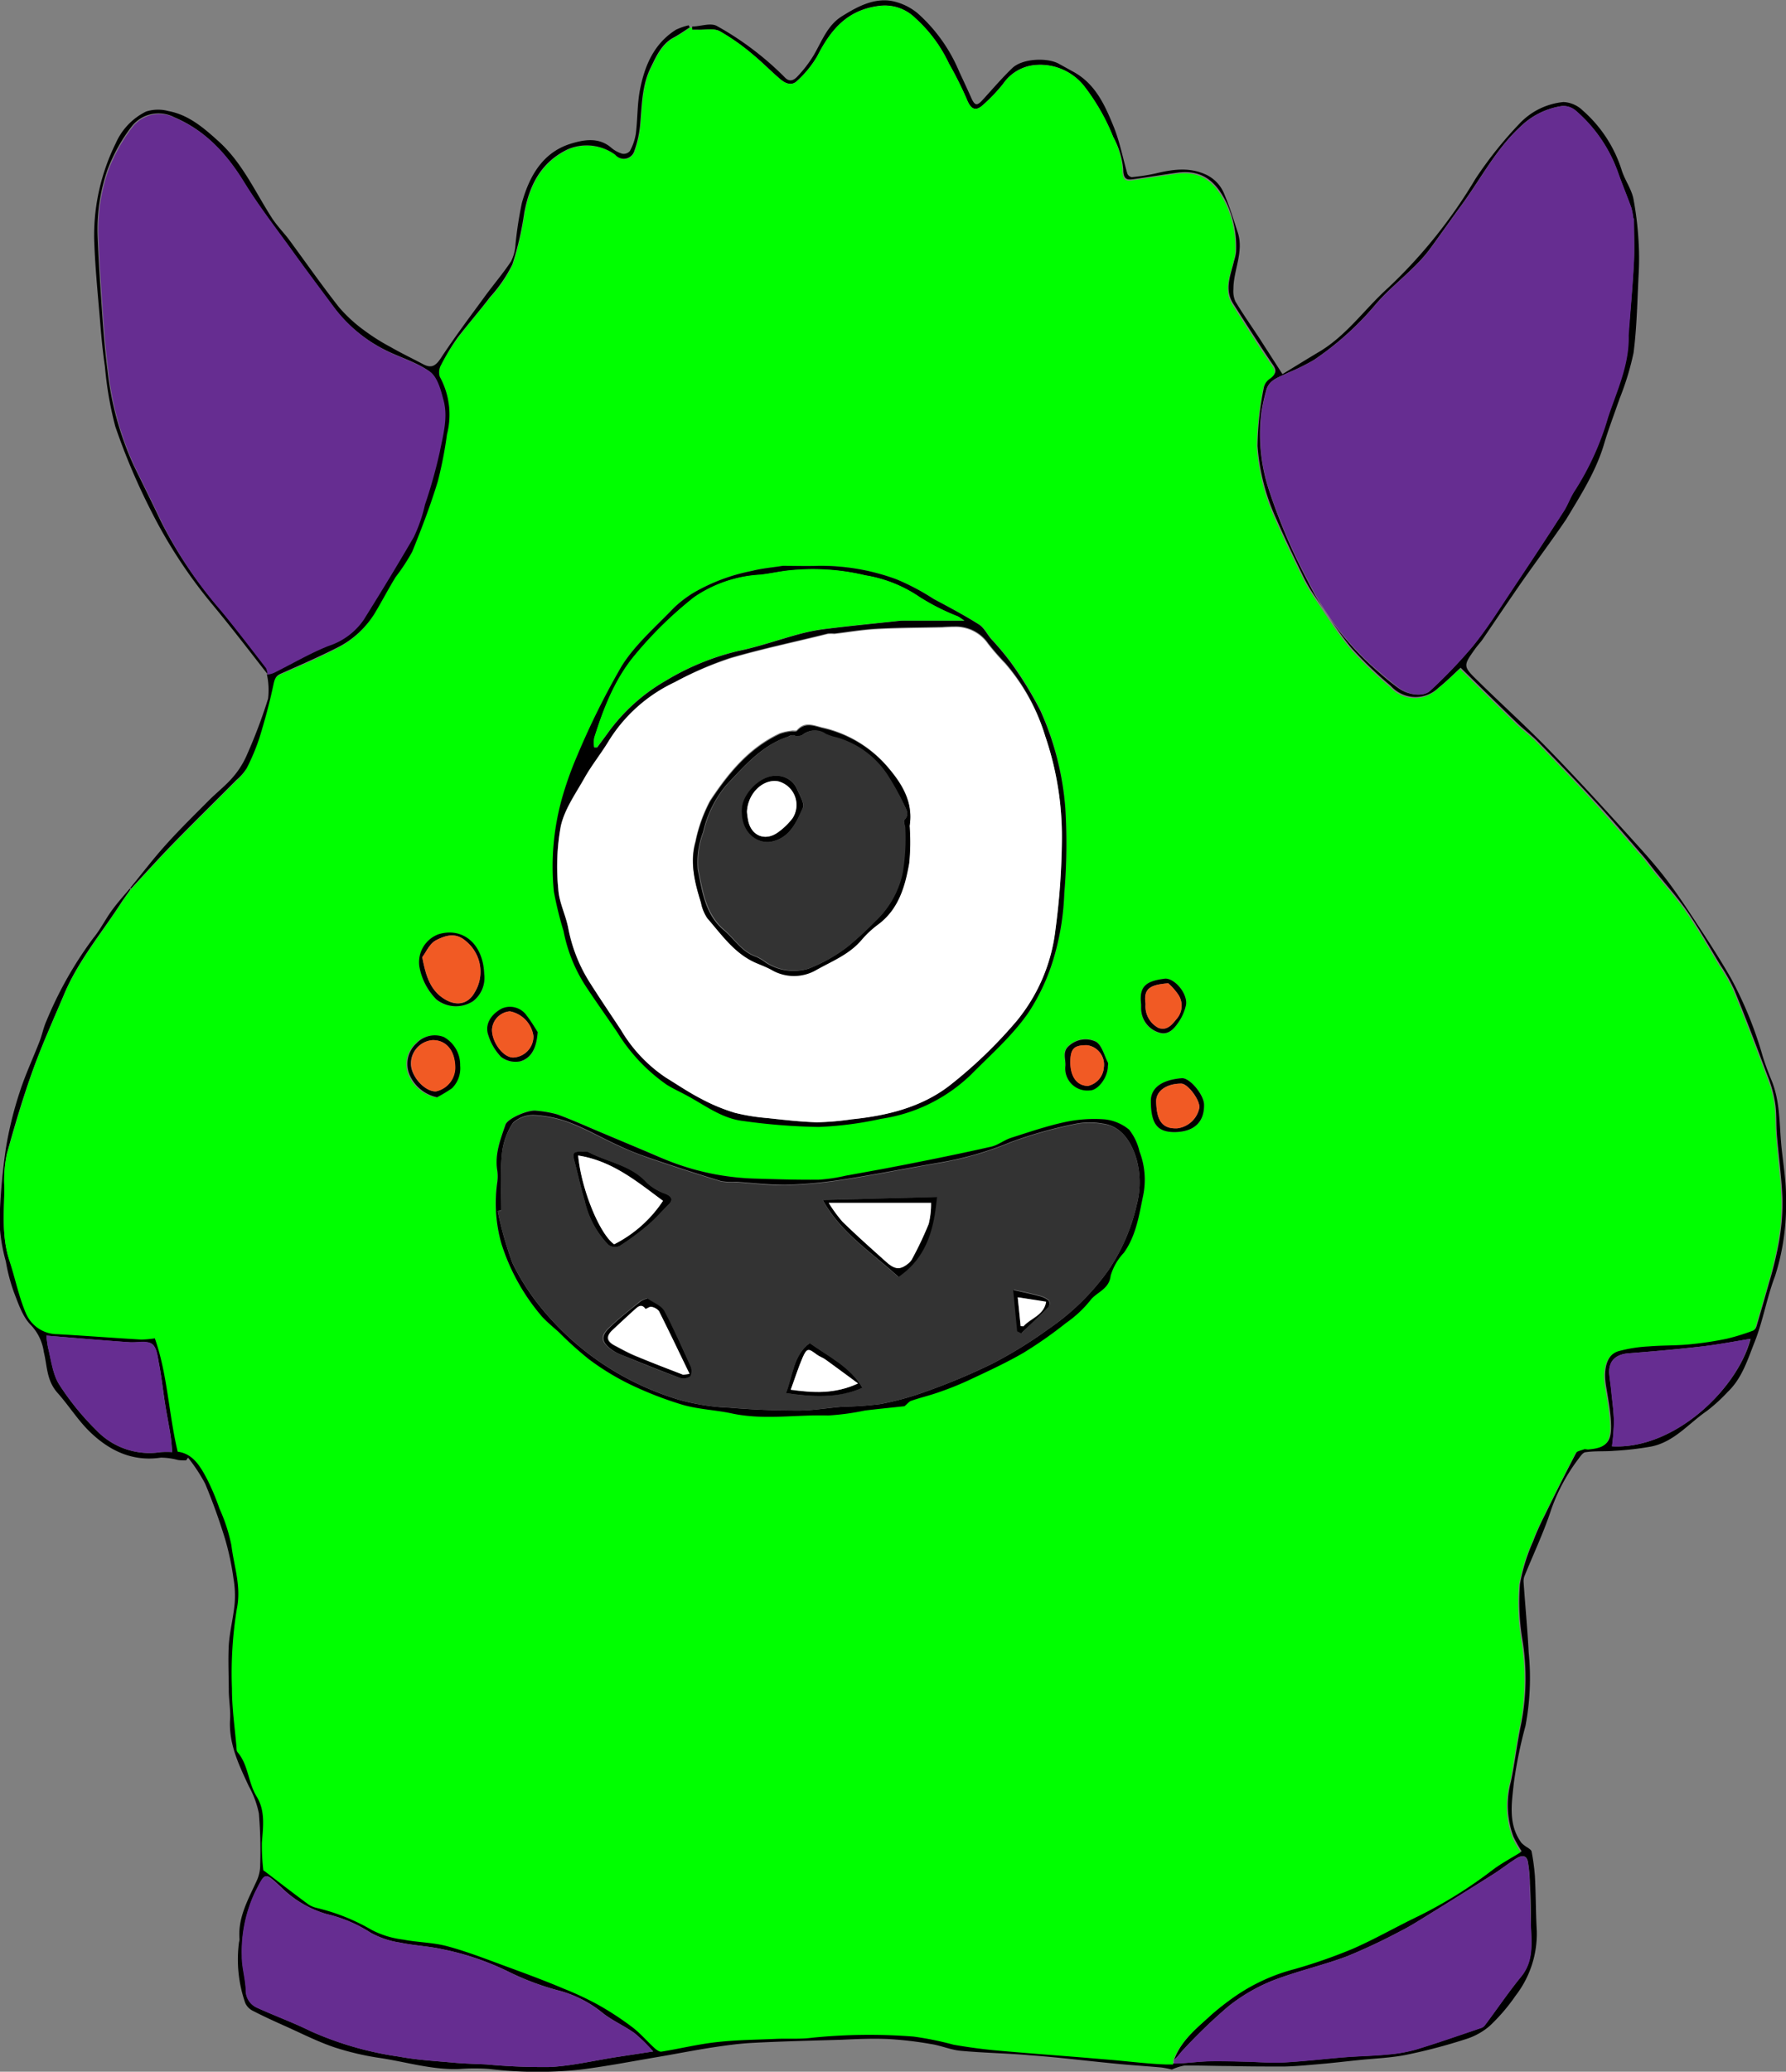 <svg id="Layer_1" data-name="Layer 1" xmlns="http://www.w3.org/2000/svg" viewBox="0 0 219.52 254.61"><rect x="0" y="0" width="219.52" height="254.61" fill="#808080" stroke="none"/><defs><style>.cls-1{fill:lime;}.cls-2{fill:#662d91;}.cls-3{fill:#f15a24;}.cls-4{fill:#333;}.cls-5{fill:#fff;}</style></defs><path d="M402.73,151.39c.18,2.33.65,4.65.62,7A28.73,28.73,0,0,1,402,168c-1,2.61-1.45,5.39-2.47,8-.87,2.17-1.55,4.51-3.33,6.21a20.76,20.76,0,0,1-2.6,2.37c-2.23,1.53-4,3.8-6.84,4.36a37.73,37.73,0,0,1-4.51.52c-1.17.1-2.35,0-3.51.17-.33,0-.65.49-.9.82a22.75,22.75,0,0,0-3.49,6.65c-.88,2.6-2.06,5.09-3.09,7.63a1.8,1.8,0,0,0-.17.78c.2,2.9.48,5.79.63,8.69a31.67,31.67,0,0,1-.39,9.06,55.24,55.24,0,0,0-1.43,7c-.26,2.49-.74,5.12.94,7.39a3.91,3.91,0,0,0,.81.61c.16.13.4.27.43.44a26.61,26.61,0,0,1,.41,3.07c.12,2.23.1,4.47.23,6.71a12.46,12.46,0,0,1-2.61,7.95,22.83,22.83,0,0,1-3.2,3.73,8.26,8.26,0,0,1-3,1.63,66.84,66.84,0,0,1-7.23,1.9c-1.88.38-3.83.44-5.75.64-1.4.14-2.8.31-4.21.44-1.66.14-3.32.32-5,.36-2.25,0-4.5,0-6.75-.06-1.85,0-3.7-.08-5.55-.06a6.28,6.28,0,0,0-1.55.49,11.6,11.6,0,0,0-1.28-.25c-2-.18-4-.3-5.93-.5-3.41-.33-6.81-.76-10.22-1-2.83-.25-5.68-.29-8.51-.55-1.23-.11-2.42-.64-3.65-.83a45.29,45.29,0,0,0-5.3-.62c-1.9-.08-3.81,0-5.71.09-3.63.11-7.25.19-10.87.38-1.71.08-3.41.33-5.1.58-2.18.34-4.35.77-6.52,1.14-3.21.54-6.41,1.17-9.64,1.57a49.5,49.5,0,0,1-11.15-.08,24.83,24.83,0,0,0-3.66,0c-3.29.14-6.41-.82-9.6-1.32a34.26,34.26,0,0,1-5.77-1.33c-2.08-.7-4.05-1.71-6.06-2.61-1.35-.6-2.7-1.22-4-1.89a2,2,0,0,1-.92-.94,16.24,16.24,0,0,1-.77-7.51,1.28,1.28,0,0,0,.06-.33c-.23-2.75,1.13-5,2.19-7.37a4.65,4.65,0,0,0,.35-1.85,54.24,54.24,0,0,0-.16-6.25,11.67,11.67,0,0,0-1.25-3.37c-1.21-2.62-2.48-5.19-2.29-8.21.07-1.13-.14-2.28-.16-3.42,0-1.9-.1-3.82,0-5.71.12-1.7.56-3.37.72-5.07a12.17,12.17,0,0,0-.14-3.07,33.16,33.16,0,0,0-1-4.76,72.82,72.82,0,0,0-2.48-6.91,20.4,20.4,0,0,0-2.11-3.21l-.24.34c-.33,0-.65,0-1-.05a8.17,8.17,0,0,0-2.1-.29c-3.48.52-6.31-.85-8.69-3.14-1.49-1.43-2.61-3.25-4-4.81s-1.26-3.32-1.69-5a6,6,0,0,0-1.6-3.35c-1-1-1.52-2.58-2.07-4a21.84,21.84,0,0,1-1-3.8,21.33,21.33,0,0,1-.78-4.84,76.19,76.19,0,0,1,.78-9.06,45.57,45.57,0,0,1,1.69-6.89c.68-2.13,1.64-4.17,2.45-6.26.32-.82.48-1.7.84-2.5a47,47,0,0,1,5.79-10.23c.83-1,1.44-2.24,2.22-3.32s1.49-1.83,2.24-2.74l.1.08c-.41.59-.84,1.17-1.23,1.77-2.37,3.65-5.19,7-6.91,11.06-1.32,3.12-2.72,6.21-3.87,9.39-1.22,3.38-2.25,6.83-3.2,10.3a15.74,15.74,0,0,0-.3,4.07c0,3-.39,6.08.65,9.06.74,2.1,1.19,4.32,2,6.37A4.21,4.21,0,0,0,191,175c3.42.19,6.84.46,10.27.66a12.11,12.11,0,0,0,1.69-.15c1.57,4.44,1.69,9.25,2.81,13.93,1.87.24,2.78,1.79,3.6,3.35a28.39,28.39,0,0,1,1.53,3.63,20.93,20.93,0,0,1,1.47,4.52c.31,2.58,1.24,5,.67,7.81a49.29,49.29,0,0,0-.6,9.81c0,2.37.35,4.76.55,7.13,0,.23,0,.52.13.67,1.33,1.59,1.31,3.76,2.36,5.47s.79,3.71.64,5.65a25.06,25.06,0,0,0,.17,3.35c0,.06.09.11.15.15,1.81,1.39,3.61,2.78,5.44,4.13a3.41,3.41,0,0,0,1.06.42,24.78,24.78,0,0,1,6.65,2.67,11.19,11.19,0,0,0,3.89,1.2c1.8.35,3.68.35,5.43.82,2.42.65,4.77,1.58,7.13,2.44s4.77,1.78,7.12,2.75a39,39,0,0,1,4.28,2,36.54,36.54,0,0,1,4.2,2.75c1,.74,1.8,1.72,2.72,2.56.24.22.62.5.88.45,2.25-.36,4.47-.91,6.72-1.16,2.45-.28,4.92-.3,7.38-.41,1.48-.06,3,.06,4.43-.14a69.87,69.87,0,0,1,12.44-.14,39,39,0,0,1,4.92,1c1.65.29,3.32.52,5,.68,3.45.32,6.9.57,10.36.85l3.86.32c2.31.2,4.62.5,6.94.58h.83c1.42,0,2.84-.22,4.28-.27s3,0,4.58.05,3.12.17,4.67.09c2.51-.14,5-.44,7.51-.64,1.76-.14,3.54-.16,5.3-.34a17.42,17.42,0,0,0,3.46-.62c2.67-.82,5.31-1.75,8-2.65a1,1,0,0,0,.44-.35c1.48-2,2.87-4,4.43-5.94s1.26-4.19,1.2-6.41c0-1.67,0-3.35-.12-5a16.6,16.6,0,0,0-.25-2.73c-.19-.92-.89-.71-1.44-.37-.93.59-1.79,1.27-2.71,1.86q-4.41,2.79-8.85,5.53c-.87.54-1.75,1.08-2.66,1.53a72.42,72.42,0,0,1-6.56,3.09c-3,1.13-6.19,1.84-9.18,3a21.81,21.81,0,0,0-5.4,3.15,65.26,65.26,0,0,0-5.44,5.22c-.43.42-.75.95-1.23,1.34.91-2.48,2.93-4,4.77-5.72a35.21,35.21,0,0,1,2.89-2.23,23.22,23.22,0,0,1,7.3-3.32,64.8,64.8,0,0,0,7.1-2.48c2.75-1.19,5.35-2.7,8.05-4a55,55,0,0,0,9.14-5.69c1.06-.8,2.24-1.42,3.46-2.18a15.21,15.21,0,0,1-1-1.76,11.12,11.12,0,0,1-.32-6.8c.49-2.35.76-4.75,1.26-7.1a29.31,29.31,0,0,0,.14-10.4,28.58,28.58,0,0,1-.29-6.78,22.78,22.78,0,0,1,1.61-5.22,32.1,32.1,0,0,1,1.44-3.23c1.27-2.6,2.56-5.18,3.9-7.74.13-.26.62-.35,1-.47.16-.06.37.05.55,0,2.37-.21,2.88-.86,2.66-3.7-.11-1.33-.36-2.65-.58-4-.36-2.24.16-3.91,1.65-4.38a17.8,17.8,0,0,1,3.73-.59c1.65-.14,3.32-.09,5-.25a42.38,42.38,0,0,0,4.63-.7,27.74,27.74,0,0,0,3.22-1c.16-.05.26-.36.32-.57.51-1.72,1-3.44,1.49-5.17a46.71,46.71,0,0,0,1.17-4.77,27.41,27.41,0,0,0,.48-5.34c-.08-2.69-.47-5.37-.69-8.07-.11-1.35,0-2.73-.24-4.07a14.85,14.85,0,0,0-.9-3.17c-1.33-3.54-2.67-7.08-4.1-10.59a22.3,22.3,0,0,0-1.74-3.08c-1.32-2.18-2.57-4.4-4-6.49-1.23-1.78-2.7-3.4-4.06-5.09-.47-.59-.92-1.21-1.41-1.78-2-2.28-3.92-4.59-6-6.81-2.27-2.47-4.61-4.87-6.95-7.27-.77-.79-1.68-1.45-2.47-2.21-2.33-2.25-4.63-4.53-7-6.85-.8.73-1.71,1.65-2.71,2.45a4.07,4.07,0,0,1-5.87-.21,49.62,49.62,0,0,1-4.84-4.66c-1.71-2.06-3.13-4.37-4.65-6.59a17.72,17.72,0,0,1-1.31-2.28c-1.11-2.29-2.22-4.58-3.24-6.91a26,26,0,0,1-2.34-9.06,39,39,0,0,1,.79-7.26,2,2,0,0,1,.85-1.16c.76-.55.66-1,.16-1.68-1.65-2.42-3.21-4.9-4.79-7.37-1.14-1.79-.3-3.54.11-5.3a5.48,5.48,0,0,0,.24-1.09,12.79,12.79,0,0,0-1.14-5.95c-1.26-2.57-2.92-4.22-6.16-3.76-1.69.24-3.37.51-5.06.75-.89.13-1.51.26-1.51-1.18A9.93,9.93,0,0,0,320.66,28a26,26,0,0,0-3.55-6.23,6.89,6.89,0,0,0-5.84-2.64,5.35,5.35,0,0,0-4.15,2.33,20.57,20.57,0,0,1-2.36,2.49c-1,1-1.61.66-2.12-.64a45.28,45.28,0,0,0-2.18-4.35,17.42,17.42,0,0,0-4.11-5.56,5.32,5.32,0,0,0-4.4-1.53c-4,.48-6,2.93-7.68,6.2a13,13,0,0,1-2.44,3c-.7.71-1.52.32-2.14-.22-1.16-1-2.22-2.1-3.41-3.06a26.28,26.28,0,0,0-4-2.81c-.7-.37-1.72-.13-2.6-.17h-.78a2.3,2.3,0,0,0,0-.26.57.57,0,0,0,0-.13c1,0,2.19-.48,3-.09A36.82,36.82,0,0,1,277,17.73a36.16,36.16,0,0,1,3.35,3c.63.61,1.17.17,1.49-.17a15.09,15.09,0,0,0,2-2.61c1-1.7,1.68-3.67,3.44-4.77s3.83-2.28,6.1-1.91a7.13,7.13,0,0,1,3.26,1.54,19.75,19.75,0,0,1,5.09,7.16c.5,1.07,1,2.14,1.47,3.2s.75,1,1.47.2c1.18-1.29,2.32-2.63,3.58-3.84s4.34-1.31,5.73-.53l1.81,1c2.7,1.49,3.87,4.13,4.94,6.77.74,1.84,1.11,3.83,1.67,5.75a.72.72,0,0,0,.54.41,23.65,23.65,0,0,0,2.92-.45c2.11-.51,4.17-.82,6.26.17a4.44,4.44,0,0,1,2.23,2.47c.63,1.49,1.1,3.05,1.61,4.59.79,2.4-.54,4.66-.53,7a3.07,3.07,0,0,0,.24,1.49c.93,1.56,2,3.07,3,4.6l2.79,4.34c1.48-.9,2.94-1.81,4.42-2.69,3.42-2,5.65-5.28,8.52-7.87a61.69,61.69,0,0,0,10.78-13.44,48.62,48.62,0,0,1,5.57-6.95,8.53,8.53,0,0,1,5.26-2.49,3.66,3.66,0,0,1,2.38,1.06,16.21,16.21,0,0,1,4.78,7.36c.38,1.18,1.17,2.25,1.42,3.44a40.32,40.32,0,0,1,.65,5.49,33.9,33.9,0,0,1,0,3.77c-.17,3.24-.21,6.5-.63,9.71a34.09,34.09,0,0,1-1.71,5.61c-.07.22-.15.43-.23.65-.57,1.65-1.2,3.29-1.7,5-1,3.34-2.86,6.23-4.61,9.15C374.29,78,372,81,369.9,84.1c-1.28,1.85-2.53,3.72-3.8,5.58-.28.41-.63.77-.92,1.17-1.53,2.14-1.56,2.18.31,4,2.93,2.89,6,5.64,8.86,8.6,3.55,3.66,7,7.45,10.41,11.22,1.43,1.58,2.85,3.17,4.12,4.88,1.54,2.06,2.93,4.24,4.34,6.39,1.17,1.8,2.32,3.61,3.38,5.47a47.67,47.67,0,0,1,3.89,9.57c.31,1,.66,1.93,1.05,2.87C402.56,146.29,402.53,148.85,402.73,151.39ZM399,175.7c-1.93.31-3.88.69-5.84.92-3.05.35-6.11.62-9.16.86-1.64.13-2.51,1-2.36,2.61.06.65.17,1.3.23,1.95.13,1.31.31,2.62.34,3.93a29.12,29.12,0,0,1-.24,2.94C389.75,189.33,397.48,181.67,399,175.7ZM384.65,43.36c.09-1.78,0-3.57,0-5.35l-.08,0a8.43,8.43,0,0,0-.25-1.33c-.5-1.39-1.07-2.75-1.57-4.15a17.91,17.91,0,0,0-5.32-7.83,2.36,2.36,0,0,0-1.61-.51,9.22,9.22,0,0,0-5.13,2.55c-3,2.76-4.87,6.41-7.25,9.66-1.38,1.88-2.7,3.79-4.09,5.66a19.5,19.5,0,0,1-1.83,2c-1.6,1.58-3.37,3-4.8,4.73a36.9,36.9,0,0,1-7.37,6.59,25.66,25.66,0,0,1-3.24,1.6c-1,.53-2.3.8-2.65,2.15a24.19,24.19,0,0,0-.61,2.78,22.06,22.06,0,0,0,1.12,10,71.17,71.17,0,0,0,4.53,10.55,35.18,35.18,0,0,0,7.82,10.45c1.12,1,2.24,2,3.42,2.84s3,1.09,3.83.33a60.54,60.54,0,0,0,5.26-5.49c1.78-2.22,3.3-4.66,4.88-7C371.85,80.39,374,77.19,376,74c.51-.8.82-1.74,1.35-2.53a34.32,34.32,0,0,0,4.08-9c1.08-3.28,2.61-6.45,2.53-10,0,0,0-.07,0-.11C384.22,49.34,384.49,46.35,384.65,43.36ZM264.11,263.28a19.77,19.77,0,0,0-2.26-2.23c-1.29-.93-2.79-1.57-4-2.55a14.3,14.3,0,0,0-5.12-2.65,33,33,0,0,1-6.42-2.39,33.22,33.22,0,0,0-8.17-2.76c-1.67-.37-3.41-.43-5.08-.79a10.76,10.76,0,0,1-3.66-1.22A16.94,16.94,0,0,0,224,246.4a13.17,13.17,0,0,1-5.65-3.35c-2-1.83-1.86-1.84-3.14.63a17.22,17.22,0,0,0-1.63,7.86c0,1.38.43,2.76.48,4.15a2.32,2.32,0,0,0,1.41,2.23c2.18,1,4.43,1.81,6.57,2.87a40.57,40.57,0,0,0,10.81,3.12c2.2.41,4.45.54,6.68.74,1.36.13,2.72.15,4.09.22a73.52,73.52,0,0,0,7.84.32c2.7-.15,5.38-.79,8.07-1.21ZM205,189.62c-.06-.66-.1-1.38-.21-2.08-.2-1.28-.46-2.54-.66-3.81-.27-1.7-.45-3.42-.78-5.11-.15-.83-.33-2-.9-2.33s-1.78-.11-2.69-.17c-2-.13-4-.3-6-.46l-4.22-.35a13.22,13.22,0,0,0,.2,1.48c.41,1.52.56,3.23,1.36,4.51a32.7,32.7,0,0,0,4.59,5.65,9,9,0,0,0,7.88,2.68A11.21,11.21,0,0,1,205,189.62Z" transform="translate(-183.83 -11.16)"/><path class="cls-1" d="M402.79,158.83a27.41,27.41,0,0,1-.48,5.34,46.71,46.71,0,0,1-1.17,4.77c-.47,1.73-1,3.45-1.49,5.17-.06.21-.16.52-.32.57a27.74,27.74,0,0,1-3.22,1,42.38,42.38,0,0,1-4.63.7c-1.65.16-3.32.11-5,.25a17.8,17.8,0,0,0-3.73.59c-1.49.47-2,2.14-1.65,4.38.22,1.31.47,2.63.58,4,.22,2.84-.29,3.49-2.66,3.7-.18,0-.39-.09-.55,0-.34.12-.83.21-1,.47-1.34,2.56-2.63,5.14-3.9,7.74a32.1,32.1,0,0,0-1.44,3.23,22.78,22.78,0,0,0-1.61,5.22,28.58,28.58,0,0,0,.29,6.78,29.31,29.31,0,0,1-.14,10.4c-.5,2.35-.77,4.75-1.26,7.1a11.12,11.12,0,0,0,.32,6.8,15.21,15.21,0,0,0,1,1.76c-1.22.76-2.4,1.38-3.46,2.18a55,55,0,0,1-9.14,5.69c-2.7,1.29-5.3,2.8-8.05,4a64.8,64.8,0,0,1-7.1,2.48,23.22,23.22,0,0,0-7.3,3.32,35.21,35.21,0,0,0-2.89,2.23c-1.84,1.69-3.86,3.24-4.77,5.72v.46h-.83c-2.32-.08-4.63-.38-6.94-.58l-3.86-.32c-3.46-.28-6.91-.53-10.36-.85-1.67-.16-3.34-.39-5-.68a39,39,0,0,0-4.92-1,69.87,69.87,0,0,0-12.44.14c-1.45.2-3,.08-4.43.14-2.46.11-4.93.13-7.38.41-2.25.25-4.47.8-6.72,1.16-.26.05-.64-.23-.88-.45-.92-.84-1.74-1.82-2.72-2.56a36.54,36.54,0,0,0-4.2-2.75,39,39,0,0,0-4.28-2c-2.35-1-4.73-1.87-7.12-2.75s-4.71-1.79-7.13-2.44c-1.75-.47-3.63-.47-5.43-.82a11.19,11.19,0,0,1-3.89-1.2,24.78,24.78,0,0,0-6.65-2.67,3.41,3.41,0,0,1-1.06-.42c-1.83-1.35-3.63-2.74-5.44-4.13-.06,0-.15-.09-.15-.15a25.06,25.06,0,0,1-.17-3.35c.15-1.94.44-3.89-.64-5.65s-1-3.88-2.36-5.47c-.13-.15-.11-.44-.13-.67-.2-2.37-.56-4.76-.55-7.13a49.29,49.29,0,0,1,.6-9.81c.57-2.79-.36-5.23-.67-7.81a20.93,20.93,0,0,0-1.47-4.52,28.39,28.39,0,0,0-1.53-3.63c-.82-1.56-1.73-3.11-3.6-3.35-1.12-4.68-1.24-9.49-2.81-13.93a12.11,12.11,0,0,1-1.69.15c-3.43-.2-6.85-.47-10.27-.66a4.21,4.21,0,0,1-3.89-2.58c-.86-2-1.31-4.27-2-6.37-1-3-.67-6-.65-9.06a15.74,15.74,0,0,1,.3-4.07c1-3.47,2-6.92,3.2-10.3,1.15-3.18,2.55-6.27,3.87-9.39,1.72-4.05,4.54-7.41,6.91-11.06.39-.6.82-1.18,1.23-1.77,1.73-1.86,3.43-3.76,5.21-5.58,2.55-2.62,5.17-5.18,7.75-7.78a6.22,6.22,0,0,0,1.25-1.47,25.62,25.62,0,0,0,1.57-3.75c.67-2.16,1.26-4.36,1.73-6.58.14-.63.27-1,.87-1.29,2.31-1,4.64-2,6.9-3.18A11.42,11.42,0,0,0,230,86.31c.83-1.4,1.59-2.85,2.44-4.24a24.36,24.36,0,0,0,2.05-3.13c1.17-2.86,2.25-5.75,3.16-8.7a51.6,51.6,0,0,0,1.11-5.72,9.68,9.68,0,0,0-.88-7.07,1.85,1.85,0,0,1,.16-1.47,26.8,26.8,0,0,1,2.08-3.29c1.27-1.7,2.67-3.31,4-5a17.2,17.2,0,0,0,2.73-4,38.29,38.29,0,0,0,1.46-6.33c.64-3.41,2.05-6.23,5.36-7.82a5.94,5.94,0,0,1,5.83.68,1.36,1.36,0,0,0,2.36-.52,13.16,13.16,0,0,0,.7-3.21c.21-2.39.21-4.83,1.3-7,.68-1.38,1.31-2.86,2.79-3.67.68-.37,1.32-.83,2-1.25l.26,0a2.3,2.3,0,0,1,0,.26h.78c.88,0,1.9-.2,2.6.17a26.28,26.28,0,0,1,4,2.81c1.19,1,2.25,2.08,3.41,3.06.62.54,1.44.93,2.14.22a13,13,0,0,0,2.44-3c1.64-3.27,3.7-5.72,7.68-6.2a5.32,5.32,0,0,1,4.4,1.53,17.42,17.42,0,0,1,4.11,5.56,45.28,45.28,0,0,1,2.18,4.35c.51,1.3,1.08,1.6,2.12.64a20.57,20.57,0,0,0,2.36-2.49,5.35,5.35,0,0,1,4.15-2.33,6.89,6.89,0,0,1,5.84,2.64A26,26,0,0,1,320.66,28a9.93,9.93,0,0,1,1.13,4.11c0,1.44.62,1.31,1.51,1.18,1.69-.24,3.37-.51,5.06-.75,3.24-.46,4.9,1.19,6.16,3.76a12.79,12.79,0,0,1,1.14,5.95,5.48,5.48,0,0,1-.24,1.09c-.41,1.76-1.25,3.51-.11,5.3,1.58,2.47,3.14,5,4.79,7.37.5.72.6,1.13-.16,1.68a2,2,0,0,0-.85,1.16,39,39,0,0,0-.79,7.26,26,26,0,0,0,2.34,9.06c1,2.33,2.13,4.62,3.24,6.91a17.72,17.72,0,0,0,1.31,2.28c1.52,2.22,2.94,4.53,4.65,6.59a49.62,49.62,0,0,0,4.84,4.66,4.07,4.07,0,0,0,5.87.21c1-.8,1.91-1.72,2.71-2.45,2.37,2.32,4.67,4.6,7,6.85.79.76,1.7,1.42,2.47,2.21,2.34,2.4,4.68,4.8,6.95,7.27,2,2.22,4,4.53,6,6.81.49.57.94,1.19,1.41,1.78,1.36,1.69,2.83,3.31,4.06,5.09,1.44,2.09,2.69,4.31,4,6.49a22.3,22.3,0,0,1,1.74,3.08c1.43,3.51,2.77,7,4.1,10.59a14.85,14.85,0,0,1,.9,3.17c.2,1.34.13,2.72.24,4.07C402.32,153.46,402.71,156.14,402.79,158.83Zm-74.6-8.54c2.39,0,3.68-1.22,3.63-3.39,0-1.22-1.77-3.31-2.74-3.23-2.34.19-3.81,1.11-3.8,2.81C325.3,149.29,326.08,150.3,328.19,150.29Zm1.4-15.57c.28-1.35-1.29-3.29-2.52-3.29-2.29.28-3.27.86-3,3.2,0,.15,0,.3,0,.46a3.11,3.11,0,0,0,2.2,3c1.09.36,1.78-.4,2.3-1.13A6,6,0,0,0,329.59,134.72Zm-5.26,23.4a9.67,9.67,0,0,0-.45-5.47,6.7,6.7,0,0,0-1.27-2.64,5.64,5.64,0,0,0-3.07-1.27,17.25,17.25,0,0,0-4.86.35c-2.24.49-4.43,1.24-6.62,1.94-.82.27-1.56.88-2.39,1.07-3.43.78-6.87,1.48-10.32,2.16-2.5.5-5,1-7.53,1.4a20.23,20.23,0,0,1-3.35.5c-2.69,0-5.39-.06-8.08-.14a31.37,31.37,0,0,1-10.13-2.11c-1.18-.44-2.32-1-3.47-1.45l-5.35-2.25c-1.71-.72-3.41-1.49-5.15-2.12a13.75,13.75,0,0,0-2.59-.45c-1-.14-3.51,1-3.77,1.72-.61,1.83-1.33,3.66-1,5.67a5.12,5.12,0,0,1,0,1.35,18.14,18.14,0,0,0,.49,7.56,25.53,25.53,0,0,0,5,9c.65.7,1.39,1.3,2.1,1.94a43.28,43.28,0,0,0,3.64,3.28,31.09,31.09,0,0,0,4.86,3,44.65,44.65,0,0,0,6.66,2.61c2,.57,4.07.64,6.08,1.07,3.93.84,7.88.13,11.82.25a30.77,30.77,0,0,0,4.53-.61c1.71-.21,3.42-.37,4.86-.53.41-.34.59-.59.82-.66,1.07-.35,2.17-.6,3.23-1a38.59,38.59,0,0,0,3.78-1.5c2.3-1.08,4.62-2.14,6.81-3.41a52.06,52.06,0,0,0,5.22-3.66,14.05,14.05,0,0,0,3-2.8c.76-1,2.3-1.34,2.48-3a6.89,6.89,0,0,1,1.63-2.83C323.48,163,323.83,160.51,324.33,158.12Zm-4.36-16s.09-.28,0-.43c-.45-.89-.73-2.13-1.47-2.55a3,3,0,0,0-3.22.45c-1,.74-.45,1.67-.52,2.54a2.71,2.71,0,0,0,3,3C318.77,145.16,320,143.56,320,142.17ZM314.64,121a71.78,71.78,0,0,0,.13-10.47,35.73,35.73,0,0,0-3-12,44.86,44.86,0,0,0-3.69-6,36.24,36.24,0,0,0-2.41-2.87c-.5-.58-.86-1.37-1.48-1.75-1.79-1.13-3.68-2.11-5.55-3.13A28.31,28.31,0,0,0,294,82.35a26.81,26.81,0,0,0-9.65-1.65c-1.43.06-2.87,0-4.34,0-1.24.2-2.53.3-3.77.62A23.07,23.07,0,0,0,269.09,84a14.11,14.11,0,0,0-2.42,1.83c-2.2,2.3-4.69,4.44-6.37,7.09a95.45,95.45,0,0,0-5.47,11,42.79,42.79,0,0,0-1.79,4.94,31,31,0,0,0-1.1,11.84,44.51,44.51,0,0,0,1.19,4.85,19,19,0,0,0,2.75,6.8c1.26,1.91,2.59,3.76,3.87,5.66a21.73,21.73,0,0,0,6,6.37c.84.54,1.76.94,2.63,1.42,2.19,1.19,4.23,2.77,6.78,3.07a75,75,0,0,0,9.33.74,43.37,43.37,0,0,0,7.67-1,20.12,20.12,0,0,0,11.07-5.45c2.44-2.47,5.06-4.77,7.09-7.68a25.28,25.28,0,0,0,3.14-6.92A31.64,31.64,0,0,0,314.64,121Zm-66.86,20.63c1.44-.43,2-1.75,2.14-3.59-.33-.51-.8-1.32-1.37-2.05a2.49,2.49,0,0,0-3.05-.84c-1.37.73-2.11,2-1.65,3.27a6.76,6.76,0,0,0,1.57,2.67A2.94,2.94,0,0,0,247.78,141.59Zm-5.79-7.4a3.63,3.63,0,0,0,1.35-3.37c-.14-3.67-2.62-5.73-5.59-4.85a3.66,3.66,0,0,0-2.37,4,7.64,7.64,0,0,0,2.07,4A3.87,3.87,0,0,0,242,134.19Zm-1.65,7.93a3.92,3.92,0,0,0-2-3.51,3.09,3.09,0,0,0-3.46.77,3.43,3.43,0,0,0-.84,3.88,4.77,4.77,0,0,0,3.37,2.75,16.94,16.94,0,0,0,1.84-1.11A3.46,3.46,0,0,0,240.34,142.12Z" transform="translate(-183.83 -11.16)"/><path class="cls-2" d="M393.11,176.62c2-.23,3.91-.61,5.84-.92-1.47,6-9.2,13.63-17,13.21a29.12,29.12,0,0,0,.24-2.94c0-1.31-.21-2.62-.34-3.93-.06-.65-.17-1.3-.23-1.95-.15-1.59.72-2.48,2.36-2.61C387,177.24,390.06,177,393.11,176.62Z" transform="translate(-183.83 -11.16)"/><path class="cls-2" d="M384.67,38c0,1.78.07,3.57,0,5.35-.16,3-.43,6-.65,9,0,0,0,.08,0,.11.08,3.57-1.45,6.74-2.53,10a34.32,34.32,0,0,1-4.08,9c-.53.79-.84,1.73-1.35,2.53-2.07,3.2-4.17,6.4-6.29,9.57-1.58,2.37-3.1,4.81-4.88,7a60.54,60.54,0,0,1-5.26,5.49c-.8.76-2.66.55-3.83-.33s-2.3-1.87-3.42-2.84a35.18,35.18,0,0,1-7.82-10.45A71.17,71.17,0,0,1,340,71.91a22.06,22.06,0,0,1-1.12-10,24.19,24.19,0,0,1,.61-2.78c.35-1.35,1.62-1.62,2.65-2.15a25.66,25.66,0,0,0,3.24-1.6,36.9,36.9,0,0,0,7.37-6.59c1.43-1.72,3.2-3.15,4.8-4.73a19.5,19.5,0,0,0,1.83-2c1.39-1.87,2.71-3.78,4.09-5.66,2.38-3.25,4.23-6.9,7.25-9.66a9.22,9.22,0,0,1,5.13-2.55,2.36,2.36,0,0,1,1.61.51,17.91,17.91,0,0,1,5.32,7.83c.5,1.4,1.07,2.76,1.57,4.15a8.43,8.43,0,0,1,.25,1.33Z" transform="translate(-183.83 -11.16)"/><path class="cls-2" d="M372,247.69c.06,2.22.42,4.45-1.2,6.41s-2.95,4-4.43,5.94a1,1,0,0,1-.44.35c-2.65.9-5.29,1.83-8,2.65a17.42,17.42,0,0,1-3.46.62c-1.76.18-3.54.2-5.3.34-2.51.2-5,.5-7.51.64-1.55.08-3.11-.06-4.67-.09s-3.06-.09-4.58-.05-2.86.25-4.28.27v-.46c.48-.39.8-.92,1.23-1.34a65.26,65.26,0,0,1,5.44-5.22,21.81,21.81,0,0,1,5.4-3.15c3-1.18,6.16-1.89,9.18-3a72.42,72.42,0,0,0,6.56-3.09c.91-.45,1.79-1,2.66-1.53q4.44-2.75,8.85-5.53c.92-.59,1.78-1.27,2.71-1.86.55-.34,1.25-.55,1.44.37a16.6,16.6,0,0,1,.25,2.73C371.91,244.34,371.91,246,372,247.69Z" transform="translate(-183.83 -11.16)"/><path d="M331.82,146.9c.05,2.17-1.24,3.37-3.63,3.39-2.11,0-2.89-1-2.91-3.81,0-1.7,1.46-2.62,3.8-2.81C330.05,143.59,331.79,145.68,331.82,146.9Zm-.56.35c0-1-1.46-2.94-2.25-2.92-1.85,0-3.09.93-3.07,2.2.06,2.43.79,3.37,2.58,3.3A3.16,3.16,0,0,0,331.26,147.25Z" transform="translate(-183.83 -11.16)"/><path class="cls-3" d="M329,144.33c.79,0,2.27,1.9,2.25,2.92a3.16,3.16,0,0,1-2.74,2.58c-1.79.07-2.52-.87-2.58-3.3C325.92,145.26,327.16,144.36,329,144.33Z" transform="translate(-183.83 -11.16)"/><path d="M327.07,131.43c1.23,0,2.8,1.94,2.52,3.29a6,6,0,0,1-1,2.2c-.52.73-1.21,1.49-2.3,1.13a3.11,3.11,0,0,1-2.2-3c0-.16,0-.31,0-.46C323.8,132.29,324.78,131.71,327.07,131.43Zm1.43,4.9a2.45,2.45,0,0,0,.17-2.91,7.59,7.59,0,0,0-1.25-1.42c-2,.18-3.07.5-2.8,2.41a1.93,1.93,0,0,1,0,.34,3,3,0,0,0,1.6,2.74C327.34,137.88,327.94,137,328.5,136.33Z" transform="translate(-183.83 -11.16)"/><path class="cls-3" d="M328.67,133.42a2.45,2.45,0,0,1-.17,2.91c-.56.67-1.16,1.55-2.28,1.16a3,3,0,0,1-1.6-2.74,1.93,1.93,0,0,0,0-.34c-.27-1.91.84-2.23,2.8-2.41A7.59,7.59,0,0,1,328.67,133.42Z" transform="translate(-183.83 -11.16)"/><path d="M323.88,152.65a9.67,9.67,0,0,1,.45,5.47c-.5,2.39-.85,4.88-2.36,7a6.89,6.89,0,0,0-1.63,2.83c-.18,1.67-1.72,2-2.48,3a14.05,14.05,0,0,1-3,2.8,52.06,52.06,0,0,1-5.22,3.66c-2.19,1.27-4.51,2.33-6.81,3.41a38.59,38.59,0,0,1-3.78,1.5c-1.06.37-2.16.62-3.23,1-.23.07-.41.32-.82.66-1.44.16-3.15.32-4.86.53a30.77,30.77,0,0,1-4.53.61c-3.94-.12-7.89.59-11.82-.25-2-.43-4.11-.5-6.08-1.07a44.65,44.65,0,0,1-6.66-2.61,31.09,31.09,0,0,1-4.86-3,43.28,43.28,0,0,1-3.64-3.28c-.71-.64-1.45-1.24-2.1-1.94a25.53,25.53,0,0,1-5-9,18.14,18.14,0,0,1-.49-7.56,5.12,5.12,0,0,0,0-1.35c-.35-2,.37-3.84,1-5.67.26-.77,2.8-1.86,3.77-1.72a13.75,13.75,0,0,1,2.59.45c1.74.63,3.44,1.4,5.15,2.12l5.35,2.25c1.15.48,2.29,1,3.47,1.45A31.37,31.37,0,0,0,276.39,156c2.69.08,5.39.17,8.08.14a20.23,20.23,0,0,0,3.35-.5c2.51-.45,5-.9,7.53-1.4,3.45-.68,6.89-1.38,10.32-2.16.83-.19,1.57-.8,2.39-1.07,2.19-.7,4.38-1.45,6.62-1.94a17.25,17.25,0,0,1,4.86-.35,5.64,5.64,0,0,1,3.07,1.27A6.7,6.7,0,0,1,323.88,152.65Zm-.33,6.56a10.78,10.78,0,0,0-.08-5.77c-.66-2.09-1.89-3.91-4.11-4.2a9,9,0,0,0-3.19,0,52.76,52.76,0,0,0-8.16,2.29,40.37,40.37,0,0,1-8.55,2.48c-4.07.69-8.12,1.5-12.19,2.13a54.67,54.67,0,0,1-7,.63c-2,0-4-.24-5.94-.37a8.27,8.27,0,0,1-1.87-.09c-2.76-.84-5.5-1.73-8.22-2.65-1.44-.49-2.87-1-4.25-1.67-2-.89-3.87-2-5.89-2.79a14.55,14.55,0,0,0-4.41-1,3.65,3.65,0,0,0-2.81.94,8.35,8.35,0,0,0-1.37,4c-.22,2.23-.06,4.49-.06,6.74L245,160a43.92,43.92,0,0,0,1.82,6.4,27.94,27.94,0,0,0,3.63,5.62,34.53,34.53,0,0,0,6.86,6.35,35.23,35.23,0,0,0,9.87,4.79,27,27,0,0,0,6.3,1c2.82.24,5.65.35,8.48.35,1.82,0,3.64-.33,5.45-.47a43.67,43.67,0,0,0,4.6-.32,35,35,0,0,0,5.61-1.54,76.52,76.52,0,0,0,8.1-3.39,53.38,53.38,0,0,0,6.95-4.28,29.24,29.24,0,0,0,7.31-7.12A23.56,23.56,0,0,0,323.55,159.21Z" transform="translate(-183.83 -11.16)"/><path class="cls-4" d="M323.47,153.44a10.78,10.78,0,0,1,.08,5.77,23.56,23.56,0,0,1-3.56,8.17,29.24,29.24,0,0,1-7.31,7.12,53.38,53.38,0,0,1-6.95,4.28,76.52,76.52,0,0,1-8.1,3.39,35,35,0,0,1-5.61,1.54,43.67,43.67,0,0,1-4.6.32c-1.81.14-3.63.47-5.45.47-2.83,0-5.66-.11-8.48-.35a27,27,0,0,1-6.3-1,35.23,35.23,0,0,1-9.87-4.79,34.53,34.53,0,0,1-6.86-6.35,27.94,27.94,0,0,1-3.63-5.62A43.92,43.92,0,0,1,245,160l.44-.06c0-2.25-.16-4.51.06-6.74a8.35,8.35,0,0,1,1.37-4,3.65,3.65,0,0,1,2.81-.94,14.55,14.55,0,0,1,4.41,1c2,.8,3.91,1.9,5.89,2.79,1.38.63,2.81,1.18,4.25,1.67,2.72.92,5.46,1.81,8.22,2.65a8.27,8.27,0,0,0,1.87.09c2,.13,4,.41,5.94.37a54.67,54.67,0,0,0,7-.63c4.07-.63,8.12-1.44,12.19-2.13a40.37,40.37,0,0,0,8.55-2.48,52.76,52.76,0,0,1,8.16-2.29,9,9,0,0,1,3.19,0C321.58,149.53,322.81,151.35,323.47,153.44Zm-10.71,18.27a.79.79,0,0,0,0-.76,2.87,2.87,0,0,0-1.15-.56c-1-.28-2.1-.5-3.17-.74.17,1.74.33,3.41.49,5.07l.5.25C310.52,173.89,311.66,172.82,312.76,171.71Zm-18.53-3.62c3.62-2.5,4.37-6.17,4.72-9.83l-14,.38C287.15,162.7,291,165.12,294.23,168.09Zm-4.4,13.63c-1.51-2.56-4.15-3.84-6.48-5.49-2,1.46-2.06,4-2.91,6.14C283.63,182.84,286.79,183,289.83,181.72Zm-21.17-1.44a1.5,1.5,0,0,0,0-1.3c-1-2.26-2-4.55-3.26-6.72-.39-.7-1.4-1.07-2.06-1.54a3.62,3.62,0,0,0-.81.33c-1.34,1.11-2.74,2.18-4,3.41-.94.95-.76,1.66.32,2.48a5.15,5.15,0,0,0,1.09.63c2.43,1,4.86,2,7.32,2.89A1.52,1.52,0,0,0,268.66,180.28Zm-2.59-21.15c.51-.52.32-.91-.41-1.24a6.6,6.6,0,0,1-2.29-1.34c-2-2.2-4.83-2.54-7.24-3.81a1.08,1.08,0,0,0-.5-.05c-1.41,0-1.48.09-1.16,1.29.42,1.58.75,3.18,1.22,4.73a11.39,11.39,0,0,0,2.92,5.44,1.42,1.42,0,0,0,1.35.16,31.83,31.83,0,0,0,3.53-2.61C264.41,160.92,265.21,160,266.07,159.13Z" transform="translate(-183.83 -11.16)"/><path d="M320,141.74c.07.15,0,.38,0,.43,0,1.39-1.2,3-2.22,3a2.71,2.71,0,0,1-3-3c.07-.87-.44-1.8.52-2.54a3,3,0,0,1,3.22-.45C319.26,139.61,319.54,140.85,320,141.74Zm-.48.53a2.41,2.41,0,0,0-2.08-2.66c-1.57,0-2,.43-2.05,2,0,1.85.82,3,2.18,3A2.51,2.51,0,0,0,319.51,142.27Z" transform="translate(-183.83 -11.16)"/><path class="cls-3" d="M317.43,139.61a2.41,2.41,0,0,1,2.08,2.66,2.51,2.51,0,0,1-1.95,2.35c-1.36,0-2.21-1.13-2.18-3C315.4,140,315.86,139.59,317.43,139.61Z" transform="translate(-183.83 -11.16)"/><path d="M314.77,110.49a71.78,71.78,0,0,1-.13,10.47,31.64,31.64,0,0,1-1.21,7.65,25.28,25.28,0,0,1-3.14,6.92c-2,2.91-4.65,5.21-7.09,7.68a20.12,20.12,0,0,1-11.07,5.45,43.37,43.37,0,0,1-7.67,1,75,75,0,0,1-9.33-.74c-2.55-.3-4.59-1.88-6.78-3.07-.87-.48-1.79-.88-2.63-1.42a21.73,21.73,0,0,1-6-6.37c-1.28-1.9-2.61-3.75-3.87-5.66a19,19,0,0,1-2.75-6.8,44.51,44.51,0,0,1-1.19-4.85,31,31,0,0,1,1.1-11.84,42.79,42.79,0,0,1,1.79-4.94,95.45,95.45,0,0,1,5.47-11c1.68-2.65,4.17-4.79,6.37-7.09A14.11,14.11,0,0,1,269.09,84a23.07,23.07,0,0,1,7.18-2.68c1.24-.32,2.53-.42,3.77-.62,1.47,0,2.91.05,4.34,0A26.81,26.81,0,0,1,294,82.35a28.31,28.31,0,0,1,4.58,2.42c1.87,1,3.76,2,5.55,3.13.62.38,1,1.17,1.48,1.75a36.24,36.24,0,0,1,2.41,2.87,44.86,44.86,0,0,1,3.69,6A35.73,35.73,0,0,1,314.77,110.49Zm-.42,3.66a38.12,38.12,0,0,0-2.05-12.52,24.5,24.5,0,0,0-4.9-9,29.68,29.68,0,0,1-2.09-2.4,4.82,4.82,0,0,0-4.19-2.09c-.5,0-1,0-1.49.06-2.69.06-5.38.06-8.06.21-1.81.1-3.61.41-5.17.59a4.69,4.69,0,0,0-.8,0c-4,1-8.08,1.86-12,3A41.44,41.44,0,0,0,266.77,95a19.08,19.08,0,0,0-8.08,7.13c-.94,1.56-2.1,3-3,4.58-1.11,1.94-2.48,3.87-2.95,6a27.66,27.66,0,0,0-.3,7.72c.09,1.61.91,3.16,1.22,4.77a19.2,19.2,0,0,0,2.54,6.53c1.26,2,2.62,4,3.94,6a18.12,18.12,0,0,0,5.51,5.85c1.46.9,2.88,1.86,4.4,2.64a22.35,22.35,0,0,0,4.08,1.69,24.66,24.66,0,0,0,4,.65c2,.22,4.06.46,6.1.52a34.5,34.5,0,0,0,4.29-.37c4.32-.44,8.54-1.48,12-4.14a56.43,56.43,0,0,0,8.3-8,21.54,21.54,0,0,0,4.72-11.15A88.46,88.46,0,0,0,314.35,114.15ZM295.43,87.43h6.93c-.35-.22-.58-.39-.84-.52a27.42,27.42,0,0,1-4.68-2.38,16.52,16.52,0,0,0-6.63-2.64,27.71,27.71,0,0,0-9.44-.6c-1.17.13-2.31.39-3.48.52a15.93,15.93,0,0,0-8.14,2.77,48.22,48.22,0,0,0-7.18,7c-2.52,3-3.93,6.59-5.09,10.28a3.81,3.81,0,0,0,0,1.17l.35,0,1.21-1.64a22.71,22.71,0,0,1,7.23-6.57,31,31,0,0,1,8.9-3.65c2.52-.51,5-1.4,7.48-2.07a23.46,23.46,0,0,1,3.34-.65c3-.37,6.1-.67,9.15-1C294.82,87.43,295.12,87.43,295.43,87.43Z" transform="translate(-183.83 -11.16)"/><path class="cls-5" d="M312.3,101.63a38.12,38.12,0,0,1,2.05,12.52,88.46,88.46,0,0,1-.79,11.28,21.54,21.54,0,0,1-4.72,11.15,56.43,56.43,0,0,1-8.3,8c-3.44,2.66-7.66,3.7-12,4.14a34.5,34.5,0,0,1-4.29.37c-2-.06-4.07-.3-6.1-.52a24.66,24.66,0,0,1-4-.65,22.35,22.35,0,0,1-4.08-1.69c-1.52-.78-2.94-1.74-4.4-2.64a18.12,18.12,0,0,1-5.51-5.85c-1.32-2-2.68-4-3.94-6a19.2,19.2,0,0,1-2.54-6.53c-.31-1.61-1.13-3.16-1.22-4.77a27.66,27.66,0,0,1,.3-7.72c.47-2.12,1.84-4,2.95-6,.9-1.59,2.06-3,3-4.58A19.08,19.08,0,0,1,266.77,95a41.44,41.44,0,0,1,6.79-2.91c4-1.18,8-2,12-3a4.69,4.69,0,0,1,.8,0c1.56-.18,3.36-.49,5.17-.59,2.68-.15,5.37-.15,8.06-.21.49,0,1-.06,1.49-.06a4.82,4.82,0,0,1,4.19,2.09,29.68,29.68,0,0,0,2.09,2.4A24.5,24.5,0,0,1,312.3,101.63Zm-16.67,11c.48-3-1-5.32-2.89-7.45a14.74,14.74,0,0,0-7.86-4.64c-1.16-.29-2.16-.75-3.11.34-.1.12-.44,0-.66.07a6,6,0,0,0-1.44.31c-3.81,1.77-6.36,4.91-8.58,8.28a18.44,18.44,0,0,0-1.79,5c-.73,2.55-.09,5,.67,7.47a5.17,5.17,0,0,0,.76,1.88c1.79,2.05,3.37,4.37,6,5.51.63.27,1.28.51,1.88.84a5.46,5.46,0,0,0,5.56,0c1.93-1.08,4.07-1.92,5.56-3.71a12.29,12.29,0,0,1,2-1.86c2.53-1.88,3.32-4.68,3.82-7.54A25.8,25.8,0,0,0,295.63,112.67Z" transform="translate(-183.83 -11.16)"/><path d="M312.72,171a.79.79,0,0,1,0,.76c-1.1,1.11-2.24,2.18-3.37,3.26l-.5-.25c-.16-1.66-.32-3.33-.49-5.07,1.07.24,2.13.46,3.17.74A2.87,2.87,0,0,1,312.72,171Zm-3.09,3.19c.88-1,2.5-1.33,2.78-3l-3.49-.58c.13,1.22.24,2.38.36,3.54Z" transform="translate(-183.83 -11.16)"/><path class="cls-5" d="M312.41,171.13c-.28,1.68-1.9,2-2.78,3l-.35,0c-.12-1.16-.23-2.32-.36-3.54Z" transform="translate(-183.83 -11.16)"/><path class="cls-1" d="M302.36,87.43h-6.93c-.31,0-.61,0-.91,0-3,.32-6.11.62-9.15,1a23.46,23.46,0,0,0-3.34.65c-2.5.67-5,1.56-7.48,2.07a31,31,0,0,0-8.9,3.65,22.71,22.71,0,0,0-7.23,6.57L257.21,103l-.35,0a3.81,3.81,0,0,1,0-1.17c1.16-3.69,2.57-7.32,5.09-10.28a48.22,48.22,0,0,1,7.18-7,15.93,15.93,0,0,1,8.14-2.77c1.17-.13,2.31-.39,3.48-.52a27.71,27.71,0,0,1,9.44.6,16.52,16.52,0,0,1,6.63,2.64,27.42,27.42,0,0,0,4.68,2.38C301.78,87,302,87.21,302.36,87.43Z" transform="translate(-183.83 -11.16)"/><path d="M299,158.26c-.35,3.66-1.1,7.33-4.72,9.83-3.27-3-7.08-5.39-9.31-9.45Zm-.68.71H285.69a17.86,17.86,0,0,0,1.69,2.29c1.74,1.7,3.56,3.32,5.37,4.94,1.1,1,1.73,1,2.74.21a1.78,1.78,0,0,0,.5-.62,42.72,42.72,0,0,0,2-4.23A10.31,10.31,0,0,0,298.27,159Z" transform="translate(-183.83 -11.16)"/><path class="cls-5" d="M285.69,159h12.58a10.31,10.31,0,0,1-.3,2.59,42.72,42.72,0,0,1-2,4.23,1.78,1.78,0,0,1-.5.62c-1,.82-1.64.78-2.74-.21-1.81-1.62-3.63-3.24-5.37-4.94A17.86,17.86,0,0,1,285.69,159Z" transform="translate(-183.83 -11.16)"/><path d="M292.74,105.22c1.85,2.13,3.37,4.42,2.89,7.45a25.8,25.8,0,0,1-.05,4.57c-.5,2.86-1.29,5.66-3.82,7.54a12.29,12.29,0,0,0-2,1.86c-1.49,1.79-3.63,2.63-5.56,3.71a5.46,5.46,0,0,1-5.56,0c-.6-.33-1.25-.57-1.88-.84-2.64-1.14-4.22-3.46-6-5.51a5.17,5.17,0,0,1-.76-1.88c-.76-2.44-1.4-4.92-.67-7.47a18.44,18.44,0,0,1,1.79-5c2.22-3.37,4.77-6.51,8.58-8.28a6,6,0,0,1,1.44-.31c.22,0,.56.05.66-.07,1-1.09,2-.63,3.11-.34A14.74,14.74,0,0,1,292.74,105.22Zm2.24,6.71c.64-.64.27-1.24,0-1.78a30.48,30.48,0,0,0-1.89-3.34,11.15,11.15,0,0,0-6.52-5,6.49,6.49,0,0,1-1.31-.43,2.31,2.31,0,0,0-2.77.08c-.23.19-.63.15-1,.22a.59.59,0,0,0,0-.13,2.16,2.16,0,0,0-.44,0c-.14,0-.28.13-.42.17-3.2,1.08-5.3,3.57-7.51,5.89a13.48,13.48,0,0,0-2.87,5.8,10.35,10.35,0,0,0-.66,4.6c.54,2.65.87,5.51,3.19,7.46,1.33,1.11,2.24,2.72,4,3.29a6.53,6.53,0,0,1,1.17.71,6.26,6.26,0,0,0,5.24.74,19.34,19.34,0,0,0,4.84-2.73,44.52,44.52,0,0,0,3.36-3.1,11.3,11.3,0,0,0,3.34-6,26.33,26.33,0,0,0,.3-5.35C295.1,112.63,294.82,112.08,295,111.93Z" transform="translate(-183.83 -11.16)"/><path class="cls-4" d="M295,110.15c.27.54.64,1.14,0,1.78-.16.15.12.7.11,1.06a26.33,26.33,0,0,1-.3,5.35,11.3,11.3,0,0,1-3.34,6,44.52,44.52,0,0,1-3.36,3.1,19.34,19.34,0,0,1-4.84,2.73,6.26,6.26,0,0,1-5.24-.74,6.53,6.53,0,0,0-1.17-.71c-1.8-.57-2.71-2.18-4-3.29-2.32-2-2.65-4.81-3.19-7.46a10.35,10.35,0,0,1,.66-4.6,13.48,13.48,0,0,1,2.87-5.8c2.21-2.32,4.31-4.81,7.51-5.89.14,0,.28-.14.42-.17a2.16,2.16,0,0,1,.44,0,.59.59,0,0,1,0,.13c.33-.07.73,0,1-.22a2.31,2.31,0,0,1,2.77-.08,6.49,6.49,0,0,0,1.31.43,11.15,11.15,0,0,1,6.52,5A30.48,30.48,0,0,1,295,110.15Zm-12.48.3c.24-.56-.38-1.53-.69-2.27a2.71,2.71,0,0,0-2.65-1.67c-1.89-.05-4.15,2.3-4.17,4.25,0,2.93,2.11,4.19,3.74,3.82C280.9,114.1,281.73,112.2,282.5,110.45Z" transform="translate(-183.83 -11.16)"/><path d="M283.35,176.23c2.33,1.65,5,2.93,6.48,5.49-3,1.32-6.2,1.12-9.39.65C281.29,180.2,281.35,177.69,283.35,176.23Zm5.95,5c-1.46-1.07-2.67-2-3.91-2.87-.37-.27-.82-.42-1.18-.69-1-.73-1.25-.73-1.73.37s-.94,2.55-1.46,3.95C283.78,182.33,286.39,182.52,289.3,181.18Z" transform="translate(-183.83 -11.16)"/><path class="cls-5" d="M285.39,178.31c1.24.89,2.45,1.8,3.91,2.87-2.91,1.34-5.52,1.15-8.28.76.52-1.4.92-2.7,1.46-3.95s.76-1.1,1.73-.37C284.57,177.89,285,178,285.39,178.31Z" transform="translate(-183.83 -11.16)"/><path d="M281.81,108.18c.31.74.93,1.71.69,2.27-.77,1.75-1.6,3.65-3.77,4.13-1.63.37-3.77-.89-3.74-3.82,0-2,2.28-4.3,4.17-4.25A2.71,2.71,0,0,1,281.81,108.18Zm-.56,3.53a3,3,0,0,0-1.74-4.52c-1.82-.37-3.77,1.41-3.87,3.74,0,.17.05.55.12.92.31,1.93,2,2.74,3.58,1.68A8.24,8.24,0,0,0,281.25,111.71Z" transform="translate(-183.83 -11.16)"/><path class="cls-5" d="M279.51,107.19a3,3,0,0,1,1.74,4.52,8.24,8.24,0,0,1-1.91,1.82c-1.62,1.06-3.27.25-3.58-1.68-.07-.37-.1-.75-.12-.92C275.74,108.6,277.69,106.82,279.51,107.19Z" transform="translate(-183.83 -11.16)"/><path d="M268.68,179a1.5,1.5,0,0,1,0,1.3,1.52,1.52,0,0,1-1.34.18c-2.46-.92-4.89-1.91-7.32-2.89a5.15,5.15,0,0,1-1.09-.63c-1.08-.82-1.26-1.53-.32-2.48,1.22-1.23,2.62-2.3,4-3.41a3.62,3.62,0,0,1,.81-.33c.66.47,1.67.84,2.06,1.54C266.64,174.43,267.65,176.72,268.68,179Zm-1,1.1c.15.06.36,0,.87-.08-1.29-2.66-2.5-5.2-3.76-7.71a1.52,1.52,0,0,0-.95-.53c-.21,0-.66.31-.71.25-.51-.69-.93-.25-1.32.09-.92.83-1.83,1.68-2.74,2.53s-.64,1.39.28,1.88,1.81,1,2.76,1.36C264,178.65,265.85,179.36,267.72,180.08Z" transform="translate(-183.83 -11.16)"/><path d="M268.48,14.27l.12.26c-.66.42-1.3.88-2,1.25-1.48.81-2.11,2.29-2.79,3.67-1.09,2.2-1.09,4.64-1.3,7a13.16,13.16,0,0,1-.7,3.21,1.36,1.36,0,0,1-2.36.52,5.94,5.94,0,0,0-5.83-.68c-3.31,1.59-4.72,4.41-5.36,7.82a38.29,38.29,0,0,1-1.46,6.33,17.2,17.2,0,0,1-2.73,4c-1.29,1.7-2.69,3.31-4,5A26.8,26.8,0,0,0,238.05,56a1.85,1.85,0,0,0-.16,1.47,9.68,9.68,0,0,1,.88,7.07,51.6,51.6,0,0,1-1.11,5.72c-.91,3-2,5.84-3.16,8.7a24.36,24.36,0,0,1-2.05,3.13c-.85,1.39-1.61,2.84-2.44,4.24a11.42,11.42,0,0,1-4.79,4.45c-2.26,1.14-4.59,2.15-6.9,3.18-.6.27-.73.66-.87,1.29-.47,2.22-1.06,4.42-1.73,6.58a25.62,25.62,0,0,1-1.57,3.75A6.22,6.22,0,0,1,212.9,107c-2.58,2.6-5.2,5.16-7.75,7.78-1.78,1.82-3.48,3.72-5.21,5.58l-.1-.08c1.47-1.79,2.87-3.64,4.42-5.35,1.68-1.87,3.48-3.63,5.25-5.41,1-1,2.12-1.86,3-2.91a10.61,10.61,0,0,0,1.72-2.8,63.64,63.64,0,0,0,2.55-6.78,8.85,8.85,0,0,0-.15-3l0,0s0,0,0,0a3,3,0,0,0,.8-.21c2.24-1.11,4.41-2.4,6.73-3.32a8.37,8.37,0,0,0,4.31-3.21c2.1-3.36,4.19-6.72,6.15-10.16a19,19,0,0,0,1.38-4,61.21,61.21,0,0,0,1.81-6.45c.4-2.15,1.08-4.35.42-6.54-.35-1.19-.73-2.7-1.62-3.34-1.64-1.17-3.7-1.74-5.52-2.67a18.06,18.06,0,0,1-6.38-5.4c-1.73-2.32-3.47-4.64-5.16-7-2-2.72-4-5.37-5.77-8.22-2.13-3.48-4.72-6.32-8.53-7.94a4.19,4.19,0,0,0-5.22,1.11,21,21,0,0,0-3,5.38,22.36,22.36,0,0,0-1.2,8.21c.13,3.3.36,6.59.59,9.89.16,2.19.34,4.39.63,6.56a37.89,37.89,0,0,0,3.22,11.66c1.11,2.28,2.25,4.56,3.34,6.86A52.15,52.15,0,0,0,211,86.16c1.91,2.31,3.73,4.71,5.56,7.08a2,2,0,0,1,.18.8h0c-2.19-2.79-4.34-5.61-6.6-8.34a60.55,60.55,0,0,1-7.81-11.89A79.08,79.08,0,0,1,198,63.57a43.48,43.48,0,0,1-1.27-7.34c-.24-1.65-.41-3.32-.55-5-.29-3.6-.67-7.19-.78-10.79a25.66,25.66,0,0,1,2.66-11.68,7.87,7.87,0,0,1,3.72-3.89,4.83,4.83,0,0,1,2.75-.06c2.5.46,4.38,2.1,6.18,3.73,2.9,2.62,4.48,6.2,6.55,9.42.58.89,1.33,1.67,2,2.52,2.08,2.82,4.08,5.69,6.24,8.44a18.12,18.12,0,0,0,3.16,2.89,24.81,24.81,0,0,0,3.18,2c1.3.75,2.66,1.4,4,2.11,1,.53,1.53.23,2.17-.74,1.71-2.61,3.6-5.11,5.44-7.63,1.05-1.43,2.21-2.79,3.19-4.26a5.3,5.3,0,0,0,.55-2.09,47.5,47.5,0,0,1,.78-5.08c.93-3.34,2.59-6.3,6.15-7.34,1.5-.45,3.31-.77,4.81.51a3.67,3.67,0,0,0,1.38.76,1,1,0,0,0,.94-.33,6.51,6.51,0,0,0,.73-2.12c.22-1.74.17-3.53.48-5.25.56-3,1.69-5.8,4.46-7.54A7.59,7.59,0,0,1,268.48,14.27Z" transform="translate(-183.83 -11.16)"/><path class="cls-5" d="M268.59,180c-.51.05-.72.14-.87.08-1.87-.72-3.73-1.43-5.57-2.21-.95-.39-1.85-.88-2.76-1.36s-1.09-1.12-.28-1.88,1.82-1.7,2.74-2.53c.39-.34.81-.78,1.32-.09.05.06.5-.3.71-.25a1.52,1.52,0,0,1,.95.53C266.09,174.8,267.3,177.34,268.59,180Z" transform="translate(-183.83 -11.16)"/><path d="M265.66,157.89c.73.33.92.72.41,1.24-.86.86-1.66,1.79-2.58,2.57a31.83,31.83,0,0,1-3.53,2.61,1.42,1.42,0,0,1-1.35-.16,11.39,11.39,0,0,1-2.92-5.44c-.47-1.55-.8-3.15-1.22-4.73-.32-1.2-.25-1.31,1.16-1.29a1.08,1.08,0,0,1,.5.05c2.41,1.27,5.28,1.61,7.24,3.81A6.6,6.6,0,0,0,265.66,157.89Zm-.34.85c-3.19-2.36-6.23-4.92-10.43-5.57.4,4.21,2.66,9.67,4.43,10.91A15.67,15.67,0,0,0,265.32,158.74Z" transform="translate(-183.83 -11.16)"/><path class="cls-2" d="M261.85,261.05a19.77,19.77,0,0,1,2.26,2.23l-4.58.7c-2.69.42-5.37,1.06-8.07,1.21a73.52,73.52,0,0,1-7.84-.32c-1.37-.07-2.73-.09-4.09-.22-2.23-.2-4.48-.33-6.68-.74A40.57,40.57,0,0,1,222,260.79c-2.14-1.06-4.39-1.88-6.57-2.87a2.32,2.32,0,0,1-1.41-2.23c-.05-1.39-.5-2.77-.48-4.15a17.22,17.22,0,0,1,1.63-7.86c1.28-2.47,1.1-2.46,3.14-.63A13.17,13.17,0,0,0,224,246.4a16.94,16.94,0,0,1,5.36,2.29,10.76,10.76,0,0,0,3.66,1.22c1.67.36,3.41.42,5.08.79a33.22,33.22,0,0,1,8.17,2.76,33,33,0,0,0,6.42,2.39,14.3,14.3,0,0,1,5.12,2.65C259.06,259.48,260.56,260.12,261.85,261.05Z" transform="translate(-183.83 -11.16)"/><path class="cls-5" d="M254.89,153.17c4.2.65,7.24,3.21,10.43,5.57a15.67,15.67,0,0,1-6,5.34C257.55,162.84,255.29,157.38,254.89,153.17Z" transform="translate(-183.83 -11.16)"/><path d="M249.92,138c-.14,1.84-.7,3.16-2.14,3.59a2.94,2.94,0,0,1-2.36-.54,6.76,6.76,0,0,1-1.57-2.67c-.46-1.28.28-2.54,1.65-3.27a2.49,2.49,0,0,1,3.05.84C249.12,136.68,249.59,137.49,249.92,138Zm-.52.52a3.61,3.61,0,0,0-2.9-3.07,2.4,2.4,0,0,0-2.2,2.24c0,1.55,1.36,3.39,2.59,3.44A2.61,2.61,0,0,0,249.4,138.52Z" transform="translate(-183.83 -11.16)"/><path class="cls-3" d="M246.5,135.45a3.61,3.61,0,0,1,2.9,3.07,2.61,2.61,0,0,1-2.51,2.61c-1.23,0-2.62-1.89-2.59-3.44A2.4,2.4,0,0,1,246.5,135.45Z" transform="translate(-183.83 -11.16)"/><path d="M243.34,130.82a3.63,3.63,0,0,1-1.35,3.37,3.87,3.87,0,0,1-4.54-.22,7.64,7.64,0,0,1-2.07-4,3.66,3.66,0,0,1,2.37-4C240.72,125.09,243.2,127.15,243.34,130.82Zm-1.18,2.33a4.86,4.86,0,0,0-1.09-6.35c-1.25-1.11-2.55-.65-3.64-.09-.8.41-1.25,1.5-1.7,2.08.41,2.19.91,3.89,2.5,5S241.31,134.65,242.16,133.15Z" transform="translate(-183.83 -11.16)"/><path class="cls-3" d="M241.07,126.8a4.86,4.86,0,0,1,1.09,6.35c-.85,1.5-2.38,1.72-3.93.64s-2.09-2.81-2.5-5c.45-.58.9-1.67,1.7-2.08C238.52,126.15,239.82,125.69,241.07,126.8Z" transform="translate(-183.83 -11.16)"/><path d="M238.39,138.61a3.92,3.92,0,0,1,2,3.51,3.46,3.46,0,0,1-1,2.78,16.94,16.94,0,0,1-1.84,1.11,4.77,4.77,0,0,1-3.37-2.75,3.43,3.43,0,0,1,.84-3.88A3.09,3.09,0,0,1,238.39,138.61Zm-1,6.68a3,3,0,0,0,2.37-2.95c0-2.09-1.12-3.39-2.77-3.34a2.88,2.88,0,0,0-2.66,3C234.41,143.54,236.07,145.34,237.43,145.29Z" transform="translate(-183.83 -11.16)"/><path class="cls-3" d="M239.8,142.34a3,3,0,0,1-2.37,2.95c-1.36.05-3-1.75-3.06-3.31a2.88,2.88,0,0,1,2.66-3C238.68,139,239.76,140.25,239.8,142.34Z" transform="translate(-183.83 -11.16)"/><path class="cls-2" d="M238.3,60.18c.66,2.19,0,4.39-.42,6.54a61.21,61.21,0,0,1-1.81,6.45,19,19,0,0,1-1.38,4c-2,3.44-4.05,6.8-6.15,10.16a8.37,8.37,0,0,1-4.31,3.21c-2.32.92-4.49,2.21-6.73,3.32a3,3,0,0,1-.8.21,2,2,0,0,0-.18-.8c-1.83-2.37-3.65-4.77-5.56-7.08a52.15,52.15,0,0,1-7.25-10.87c-1.09-2.3-2.23-4.58-3.34-6.86a37.89,37.89,0,0,1-3.22-11.66c-.29-2.17-.47-4.37-.63-6.56-.23-3.3-.46-6.59-.59-9.89a22.36,22.36,0,0,1,1.2-8.21,21,21,0,0,1,3-5.38,4.19,4.19,0,0,1,5.22-1.11c3.81,1.62,6.4,4.46,8.53,7.94,1.75,2.85,3.81,5.5,5.77,8.22,1.69,2.35,3.43,4.67,5.16,7a18.06,18.06,0,0,0,6.38,5.4c1.82.93,3.88,1.5,5.52,2.67C237.57,57.48,238,59,238.3,60.18Z" transform="translate(-183.83 -11.16)"/><path class="cls-5" d="M216.7,94s0,0,0,0l0,0Z" transform="translate(-183.83 -11.16)"/><path class="cls-5" d="M216.68,94.05l0,0,0,0Z" transform="translate(-183.83 -11.16)"/><path class="cls-2" d="M204.78,187.54c.11.7.15,1.42.21,2.08a11.21,11.21,0,0,0-1.43,0,9,9,0,0,1-7.88-2.68,32.7,32.7,0,0,1-4.59-5.65c-.8-1.28-1-3-1.36-4.51a13.22,13.22,0,0,1-.2-1.48l4.22.35c2,.16,4,.33,6,.46.91.06,2-.25,2.69.17s.75,1.5.9,2.33c.33,1.69.51,3.41.78,5.11C204.32,185,204.58,186.26,204.78,187.54Z" transform="translate(-183.83 -11.16)"/></svg>